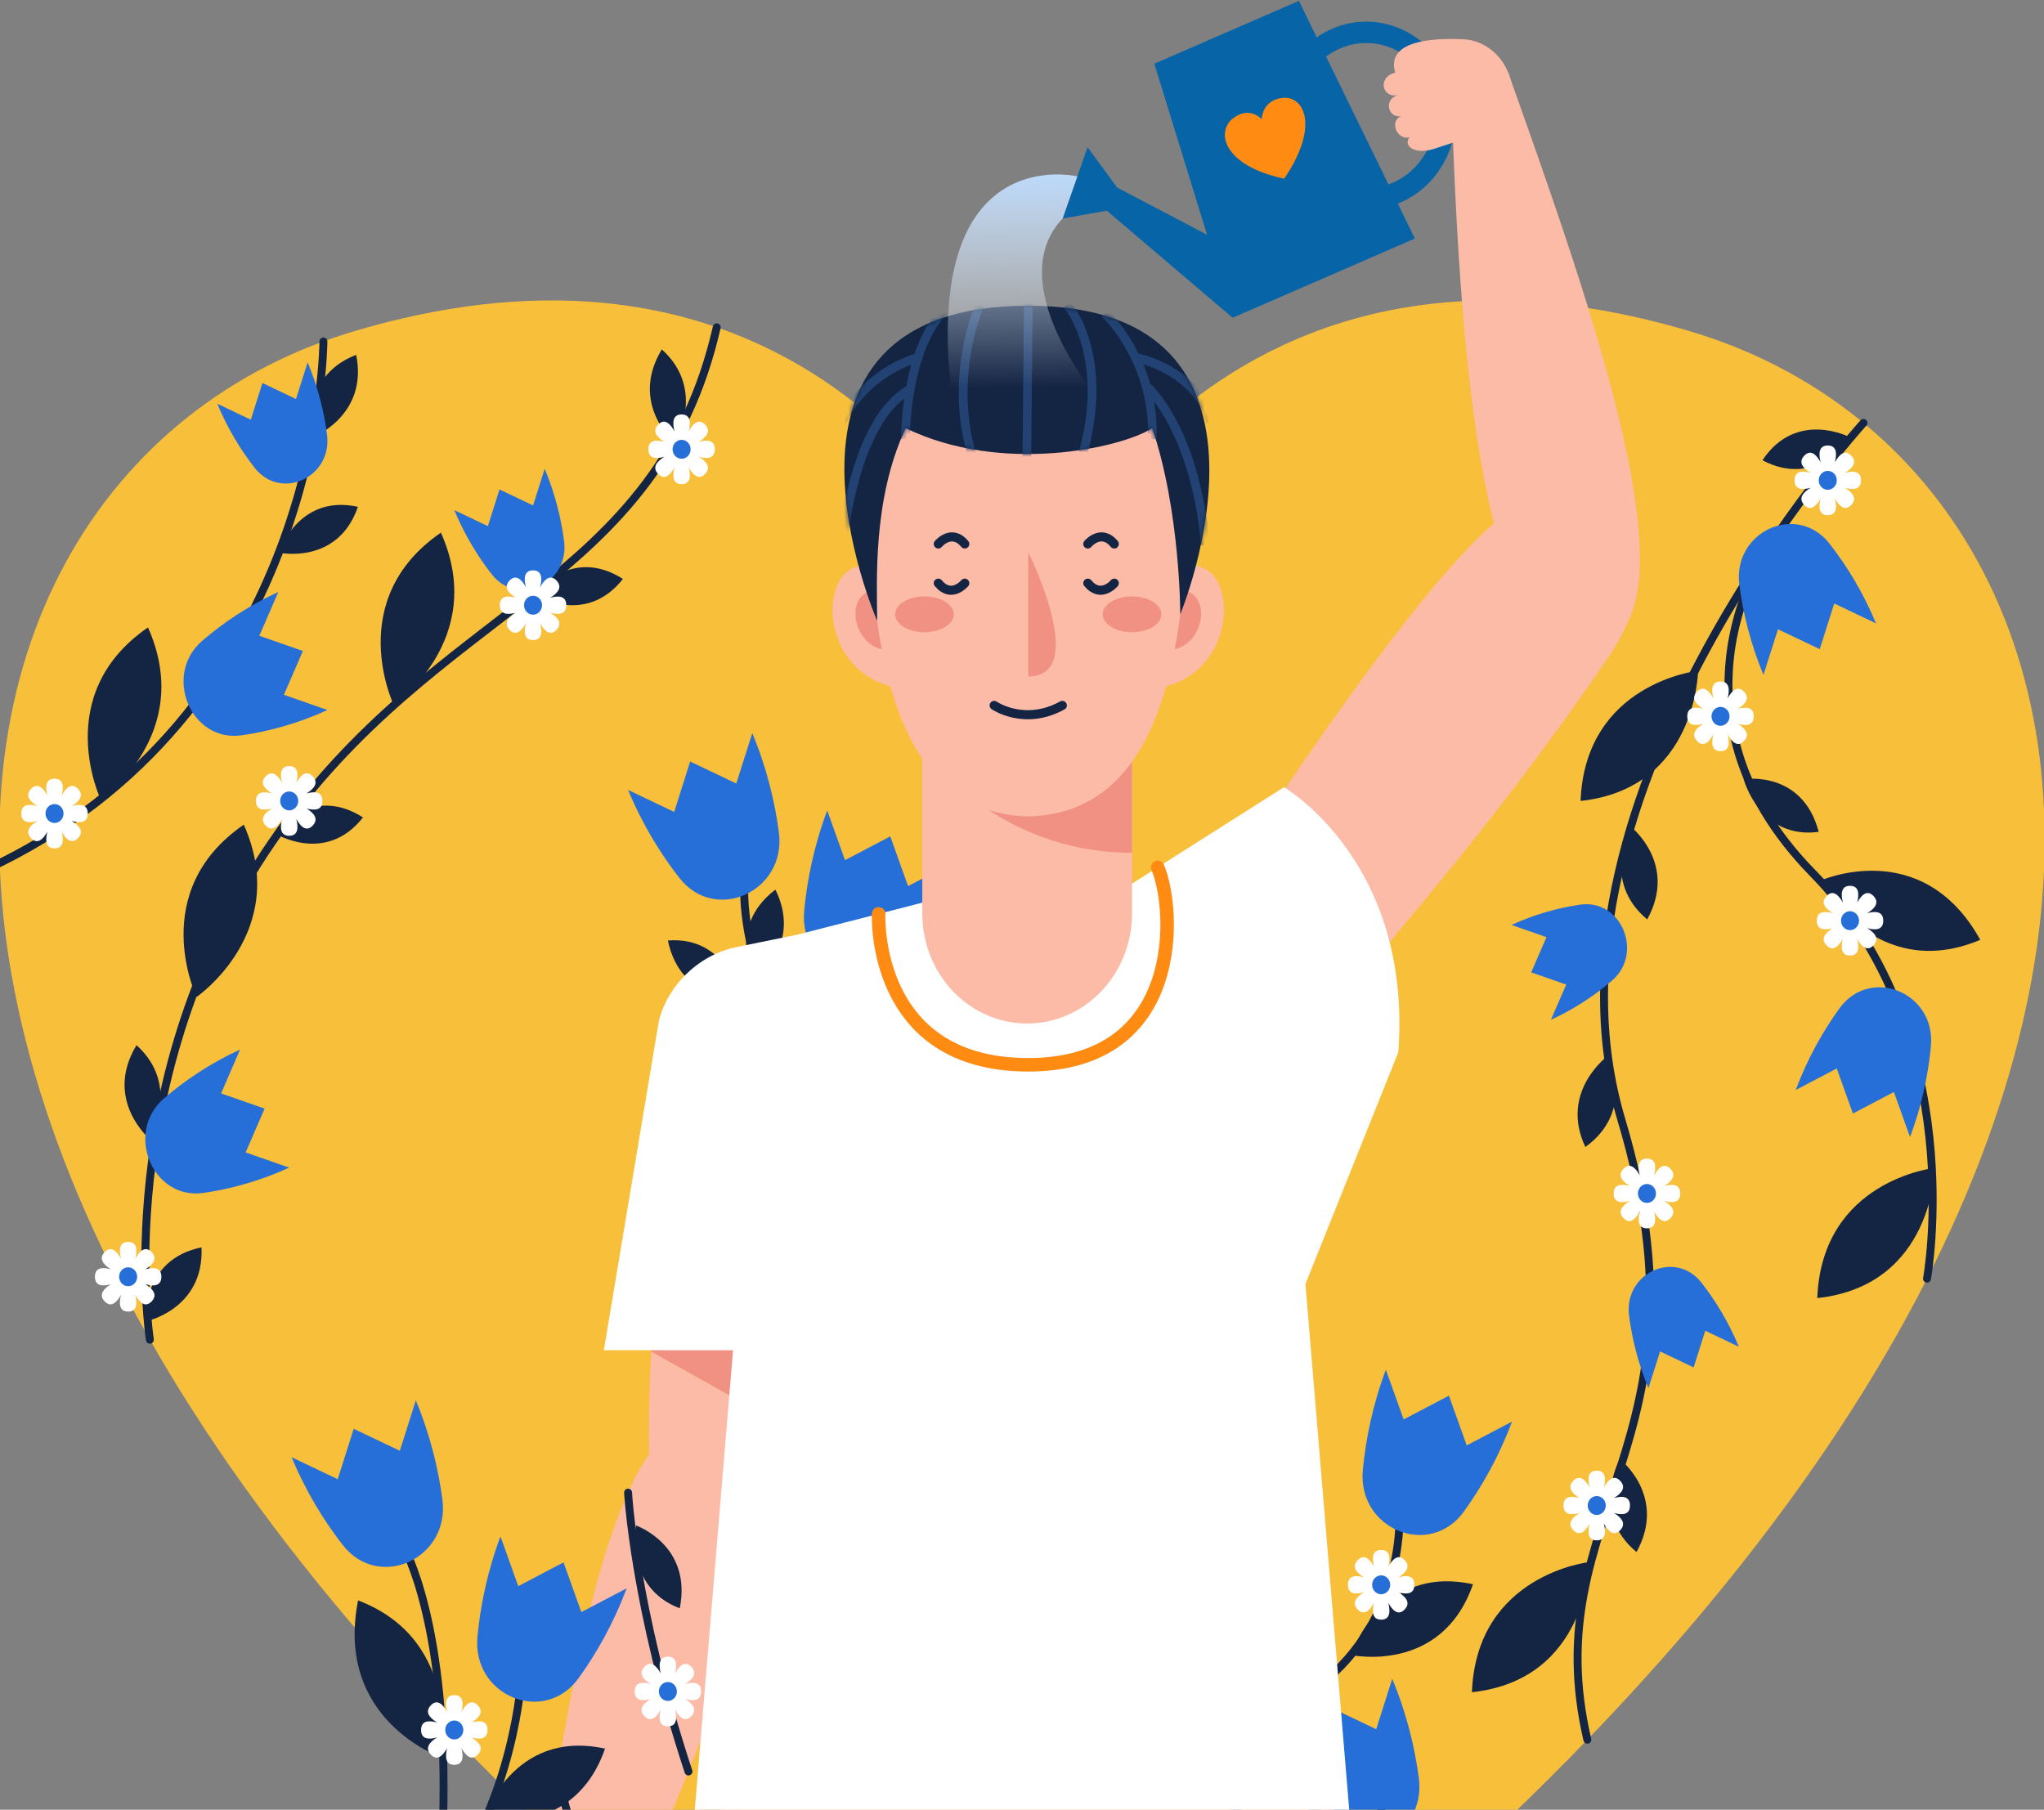 <svg viewBox="0 0 454 402" fill="none" xmlns="http://www.w3.org/2000/svg">
<rect x="0" y="0" width="454" height="402" fill="#808080" stroke="none"/>
<g clip-path="url(#clip0_9304_24167)">
<path d="M375.009 73.475C263.647 40.677 227.001 138.292 227.001 138.292C227.001 138.292 190.356 40.677 78.994 73.475C-32.368 106.273 -60.788 293.845 227.001 490.379C514.79 293.845 486.37 106.273 375.009 73.475Z" fill="#F8BF3B"/>
<path d="M61.965 122.769C61.965 122.769 74.994 125.61 79.506 112.58C66.092 109.657 61.965 122.769 61.965 122.769Z" fill="#142544"/>
<path d="M149.886 98.421C149.886 98.421 157.024 86.638 146.999 77.607C139.65 89.736 149.886 98.421 149.886 98.421Z" fill="#142544"/>
<path d="M33.208 252.978C33.208 252.978 40.346 241.196 30.321 232.164C22.973 244.295 33.208 252.978 33.208 252.978Z" fill="#142544"/>
<path d="M118.576 132.028C118.576 132.028 129.943 139.29 138.359 128.603C126.658 121.127 118.576 132.028 118.576 132.028Z" fill="#142544"/>
<path d="M387.297 173.095C387.297 173.095 390.858 186.546 403.966 184.783C400.299 170.936 387.297 173.095 387.297 173.095Z" fill="#142544"/>
<path d="M60.844 185.002C60.844 185.002 72.21 192.264 80.627 181.577C68.925 174.101 60.844 185.002 60.844 185.002Z" fill="#142544"/>
<path d="M362.154 183.565C362.154 183.565 355.493 195.651 365.869 204.234C372.727 191.792 362.154 183.565 362.154 183.565Z" fill="#142544"/>
<path d="M359.779 324.092C359.779 324.092 353.118 336.178 363.494 344.76C370.352 332.32 359.779 324.092 359.779 324.092Z" fill="#142544"/>
<path d="M357.224 234.447C357.224 234.447 346.264 242.367 352.129 254.79C363.411 246.637 357.224 234.447 357.224 234.447Z" fill="#142544"/>
<path d="M410.914 97.139C410.914 97.139 399.024 90.868 391.461 102.237C403.703 108.691 410.914 97.139 410.914 97.139Z" fill="#142544"/>
<path d="M32.289 293.553C32.289 293.553 45.362 290.934 44.762 277.086C31.306 279.782 32.289 293.553 32.289 293.553Z" fill="#142544"/>
<path d="M69.366 97.203C69.366 97.203 81.856 92.383 79.114 78.823C66.255 83.784 69.366 97.203 69.366 97.203Z" fill="#142544"/>
<path d="M22.388 177.642C22.388 177.642 43.456 163.147 32.868 139.37C11.179 154.292 22.388 177.642 22.388 177.642Z" fill="#142544"/>
<path d="M377.165 149.001C377.165 149.001 352.101 151.695 351.066 177.916C376.868 175.142 377.165 149.001 377.165 149.001Z" fill="#142544"/>
<path d="M353.028 346.986C353.028 346.986 327.964 349.68 326.93 375.901C352.731 373.127 353.028 346.986 353.028 346.986Z" fill="#142544"/>
<path d="M429.737 259.435C429.737 259.435 404.673 262.128 403.639 288.349C429.441 285.576 429.737 259.435 429.737 259.435Z" fill="#142544"/>
<path d="M403.965 195.759C403.965 195.759 416.647 218.596 439.843 208.763C426.786 185.254 403.965 195.759 403.965 195.759Z" fill="#142544"/>
<path d="M43.667 221.457C43.667 221.457 64.736 206.962 54.147 183.186C32.458 198.107 43.667 221.457 43.667 221.457Z" fill="#142544"/>
<path d="M87.45 156.59C87.45 156.59 108.518 142.095 97.93 118.318C76.242 133.24 87.45 156.59 87.45 156.59Z" fill="#142544"/>
<path d="M33.29 297.595C33.29 297.595 24.16 239.53 60.628 186.773C97.096 134.016 145.966 130.552 159.195 72.706" stroke="#142544" stroke-width="1.762" stroke-miterlimit="10" stroke-linecap="round" stroke-linejoin="round"/>
<path d="M71.834 75.844C71.834 75.844 71.793 156.052 -0.148 191.754" stroke="#142544" stroke-width="1.762" stroke-miterlimit="10" stroke-linecap="round" stroke-linejoin="round"/>
<path d="M413.9 93.947C413.9 93.947 338.624 176.659 360.146 248.78C381.669 320.901 340.815 335.976 352.573 386.448" stroke="#142544" stroke-width="1.762" stroke-miterlimit="10" stroke-linecap="round" stroke-linejoin="round"/>
<path d="M428.014 284.038C428.014 284.038 437.862 229.953 402.59 193.9C367.317 157.847 392.855 121.462 392.855 121.462" stroke="#142544" stroke-width="1.762" stroke-miterlimit="10" stroke-linecap="round" stroke-linejoin="round"/>
<path d="M65.748 88.631L58.294 85.078L55.708 93.227L48.254 89.675C50.617 95.354 53.555 100.064 56.545 103.895C62.356 111.339 73.886 106.061 72.636 96.529C71.992 91.624 70.697 86.161 68.335 80.483L65.748 88.631Z" fill="#276FD8"/>
<path d="M118.402 112.276L110.949 108.725L108.362 116.872L100.908 113.321C103.271 119.001 106.209 123.71 109.199 127.541C115.011 134.985 126.541 129.707 125.29 120.175C124.646 115.271 123.352 109.808 120.989 104.129L118.402 112.276Z" fill="#276FD8"/>
<path d="M343.49 208.176L340.103 215.995L347.87 218.709L344.485 226.528C349.898 224.049 354.389 220.967 358.041 217.831C365.138 211.734 360.106 199.639 351.019 200.951C346.344 201.627 341.136 202.984 335.723 205.463L343.49 208.176Z" fill="#276FD8"/>
<path d="M368.726 300.198L376.18 303.751L378.766 295.603L386.22 299.154C383.857 293.475 380.919 288.765 377.929 284.935C372.118 277.491 360.588 282.768 361.838 292.3C362.482 297.205 363.776 302.668 366.139 308.346L368.726 300.198Z" fill="#276FD8"/>
<path d="M63.059 154.34L67.273 144.606L57.603 141.229L61.818 131.494C55.078 134.579 49.489 138.416 44.942 142.321C36.108 149.91 42.372 164.968 53.684 163.334C59.505 162.494 65.988 160.803 72.727 157.718L63.059 154.34Z" fill="#276FD8"/>
<path d="M394.911 139.78L404.19 144.201L407.41 134.057L416.69 138.478C413.748 131.408 410.091 125.545 406.368 120.776C399.133 111.508 384.779 118.08 386.336 129.947C387.137 136.053 388.749 142.854 391.69 149.923L394.911 139.78Z" fill="#276FD8"/>
<path d="M54.562 255.994L58.777 246.259L49.107 242.882L53.322 233.147C46.581 236.233 40.993 240.069 36.446 243.974C27.612 251.563 33.876 266.621 45.188 264.987C51.009 264.147 57.492 262.456 64.231 259.371L54.562 255.994Z" fill="#276FD8"/>
<path d="M407.97 237.343L411.551 247.353L420.666 242.569L424.247 252.58C426.933 245.399 428.299 238.539 428.881 232.407C430.012 220.487 415.432 214.485 408.535 224.032C404.986 228.945 401.541 234.948 398.855 242.13L407.97 237.343Z" fill="#276FD8"/>
<path d="M8.302 182.367C6.686 183.347 5.466 184.687 6.894 186.185C8.323 187.684 9.6 186.404 10.534 184.708C10.052 186.601 10.092 188.452 12.112 188.452C14.132 188.452 14.173 186.6 13.69 184.708C14.624 186.404 15.901 187.684 17.33 186.185C18.758 184.687 17.538 183.347 15.922 182.367C17.726 182.873 19.491 182.831 19.491 180.712C19.491 178.593 17.725 178.55 15.921 179.056C17.537 178.076 18.757 176.737 17.329 175.238C15.9 173.74 14.623 175.02 13.689 176.715C14.171 174.824 14.131 172.972 12.112 172.972C10.092 172.972 10.052 174.824 10.534 176.715C9.6 175.02 8.323 173.74 6.894 175.238C5.466 176.737 6.686 178.076 8.302 179.056C6.498 178.55 4.732 178.593 4.732 180.712C4.732 182.831 6.498 182.873 8.302 182.367Z" fill="white"/>
<path d="M14.116 180.711C14.116 181.872 13.219 182.813 12.112 182.813C11.006 182.813 10.107 181.872 10.107 180.711C10.107 179.55 11.005 178.609 12.112 178.609C13.219 178.609 14.116 179.55 14.116 180.711Z" fill="#276FD8"/>
<path d="M60.426 179.57C58.81 180.55 57.59 181.89 59.019 183.388C60.447 184.887 61.723 183.607 62.658 181.912C62.176 183.803 62.216 185.655 64.236 185.655C66.256 185.655 66.297 183.803 65.814 181.912C66.749 183.607 68.025 184.887 69.454 183.388C70.882 181.89 69.662 180.55 68.046 179.57C69.85 180.076 71.615 180.034 71.615 177.915C71.615 175.796 69.849 175.754 68.045 176.26C69.661 175.28 70.881 173.94 69.453 172.442C68.024 170.943 66.747 172.223 65.813 173.918C66.296 172.027 66.255 170.175 64.235 170.175C62.215 170.175 62.175 172.027 62.657 173.918C61.723 172.223 60.446 170.943 59.017 172.442C57.589 173.94 58.809 175.28 60.425 176.26C58.621 175.754 56.855 175.796 56.855 177.915C56.857 180.034 58.622 180.076 60.426 179.57Z" fill="white"/>
<path d="M66.239 177.916C66.239 179.076 65.342 180.017 64.235 180.017C63.129 180.017 62.23 179.076 62.23 177.916C62.23 176.755 63.128 175.812 64.235 175.812C65.341 175.812 66.239 176.754 66.239 177.916Z" fill="#276FD8"/>
<path d="M114.583 136.093C112.967 137.073 111.747 138.412 113.176 139.911C114.604 141.409 115.88 140.13 116.815 138.434C116.333 140.325 116.373 142.178 118.393 142.178C120.413 142.178 120.454 140.325 119.971 138.434C120.906 140.13 122.183 141.409 123.611 139.911C125.04 138.412 123.82 137.073 122.203 136.093C124.006 136.599 125.772 136.557 125.772 134.437C125.772 132.318 124.006 132.276 122.203 132.782C123.82 131.802 125.04 130.463 123.611 128.964C122.183 127.465 120.906 128.745 119.971 130.441C120.454 128.55 120.413 126.697 118.393 126.697C116.373 126.697 116.333 128.55 116.815 130.441C115.881 128.745 114.604 127.465 113.176 128.964C111.747 130.463 112.967 131.802 114.583 132.782C112.779 132.276 111.014 132.318 111.014 134.437C111.015 136.557 112.779 136.598 114.583 136.093Z" fill="white"/>
<path d="M120.397 134.437C120.397 135.598 119.5 136.54 118.392 136.54C117.286 136.54 116.389 135.599 116.389 134.437C116.389 133.276 117.286 132.335 118.392 132.335C119.5 132.334 120.397 133.275 120.397 134.437Z" fill="#276FD8"/>
<path d="M147.584 101.461C145.968 102.441 144.748 103.78 146.176 105.279C147.605 106.777 148.881 105.497 149.816 103.802C149.334 105.694 149.374 107.545 151.394 107.545C153.414 107.545 153.455 105.693 152.972 103.802C153.906 105.497 155.183 106.777 156.612 105.279C158.041 103.78 156.82 102.441 155.204 101.461C157.008 101.967 158.773 101.924 158.773 99.805C158.773 97.686 157.007 97.644 155.203 98.15C156.819 97.17 158.039 95.83 156.611 94.332C155.182 92.833 153.905 94.113 152.971 95.808C153.454 93.916 153.413 92.065 151.394 92.065C149.374 92.065 149.334 93.917 149.816 95.808C148.882 94.113 147.605 92.833 146.176 94.332C144.748 95.83 145.968 97.17 147.584 98.15C145.78 97.644 144.016 97.686 144.016 99.805C144.016 101.924 145.78 101.967 147.584 101.461Z" fill="white"/>
<path d="M153.397 99.805C153.397 100.966 152.5 101.908 151.393 101.908C150.287 101.908 149.389 100.967 149.389 99.805C149.389 98.644 150.286 97.703 151.393 97.703C152.5 97.702 153.397 98.644 153.397 99.805Z" fill="#276FD8"/>
<path d="M24.654 285.267C23.038 286.247 21.817 287.586 23.246 289.085C24.673 290.583 25.95 289.303 26.886 287.608C26.403 289.499 26.444 291.351 28.464 291.351C30.484 291.351 30.524 289.499 30.042 287.608C30.976 289.303 32.253 290.583 33.681 289.085C35.11 287.586 33.89 286.247 32.274 285.267C34.078 285.773 35.842 285.73 35.842 283.611C35.842 281.492 34.077 281.45 32.273 281.956C33.889 280.976 35.109 279.636 33.68 278.138C32.252 276.639 30.975 277.919 30.041 279.615C30.523 277.722 30.483 275.871 28.463 275.871C26.442 275.871 26.402 277.723 26.884 279.615C25.95 277.919 24.673 276.639 23.245 278.138C21.816 279.636 23.036 280.976 24.653 281.956C22.849 281.45 21.084 281.492 21.084 283.611C21.084 285.73 22.85 285.772 24.654 285.267Z" fill="white"/>
<path d="M30.467 283.611C30.467 284.772 29.57 285.713 28.462 285.713C27.355 285.713 26.457 284.772 26.457 283.611C26.457 282.45 27.354 281.509 28.462 281.509C29.57 281.508 30.467 282.449 30.467 283.611Z" fill="#276FD8"/>
<path d="M407.106 206.169C405.49 207.149 404.27 208.488 405.698 209.987C407.127 211.486 408.403 210.206 409.338 208.51C408.855 210.401 408.896 212.254 410.916 212.254C412.936 212.254 412.976 210.401 412.494 208.51C413.428 210.206 414.705 211.486 416.134 209.987C417.562 208.488 416.342 207.149 414.726 206.169C416.529 206.675 418.295 206.633 418.295 204.514C418.295 202.395 416.529 202.352 414.725 202.858C416.341 201.878 417.561 200.539 416.133 199.04C414.704 197.542 413.427 198.822 412.493 200.517C412.975 198.625 412.935 196.773 410.915 196.773C408.895 196.773 408.854 198.626 409.337 200.517C408.403 198.822 407.126 197.542 405.697 199.04C404.269 200.539 405.489 201.878 407.105 202.858C405.301 202.352 403.535 202.395 403.535 204.514C403.537 206.633 405.303 206.674 407.106 206.169Z" fill="white"/>
<path d="M412.92 204.513C412.92 205.674 412.022 206.615 410.916 206.615C409.809 206.615 408.912 205.674 408.912 204.513C408.912 203.352 409.809 202.41 410.916 202.41C412.022 202.41 412.92 203.351 412.92 204.513Z" fill="#276FD8"/>
<path d="M402.16 108.354C400.543 109.334 399.323 110.674 400.752 112.172C402.18 113.671 403.456 112.391 404.391 110.695C403.909 112.588 403.949 114.439 405.97 114.439C407.99 114.439 408.03 112.587 407.548 110.695C408.482 112.391 409.759 113.671 411.187 112.172C412.616 110.674 411.396 109.334 409.779 108.354C411.583 108.86 413.348 108.818 413.348 106.699C413.348 104.58 411.582 104.537 409.778 105.043C411.395 104.063 412.615 102.724 411.186 101.225C409.758 99.727 408.481 101.007 407.547 102.702C408.029 100.81 407.989 98.959 405.968 98.959C403.948 98.959 403.908 100.811 404.39 102.702C403.456 101.007 402.179 99.727 400.751 101.225C399.322 102.724 400.542 104.063 402.159 105.043C400.355 104.537 398.59 104.58 398.59 106.699C398.591 108.818 400.356 108.86 402.16 108.354Z" fill="white"/>
<path d="M407.973 106.699C407.973 107.859 407.076 108.8 405.97 108.8C404.863 108.8 403.965 107.859 403.965 106.699C403.965 105.538 404.862 104.597 405.97 104.597C407.076 104.597 407.973 105.538 407.973 106.699Z" fill="#276FD8"/>
<path d="M350.85 336.081C349.234 337.061 348.014 338.401 349.442 339.899C350.871 341.398 352.148 340.118 353.082 338.422C352.6 340.314 352.64 342.166 354.66 342.166C356.68 342.166 356.721 340.314 356.238 338.422C357.172 340.118 358.449 341.398 359.878 339.899C361.306 338.401 360.086 337.061 358.47 336.081C360.274 336.587 362.039 336.545 362.039 334.426C362.039 332.307 360.273 332.264 358.469 332.77C360.085 331.79 361.305 330.451 359.877 328.952C358.448 327.454 357.171 328.734 356.237 330.429C356.719 328.538 356.679 326.686 354.659 326.686C352.639 326.686 352.599 328.538 353.081 330.429C352.147 328.734 350.87 327.454 349.441 328.952C348.013 330.451 349.233 331.79 350.849 332.77C349.045 332.264 347.279 332.307 347.279 334.426C347.28 336.545 349.046 336.587 350.85 336.081Z" fill="white"/>
<path d="M356.664 334.425C356.664 335.586 355.767 336.528 354.66 336.528C353.553 336.528 352.656 335.587 352.656 334.425C352.656 333.264 353.553 332.323 354.66 332.323C355.765 332.323 356.664 333.264 356.664 334.425Z" fill="#276FD8"/>
<path d="M362.001 266.767C360.384 267.747 359.164 269.086 360.593 270.585C362.021 272.083 363.297 270.803 364.232 269.108C363.75 270.999 363.79 272.851 365.81 272.851C367.831 272.851 367.871 270.999 367.389 269.108C368.323 270.803 369.6 272.083 371.028 270.585C372.457 269.086 371.237 267.747 369.62 266.767C371.423 267.273 373.189 267.23 373.189 265.111C373.189 262.992 371.423 262.95 369.619 263.456C371.236 262.476 372.456 261.136 371.027 259.638C369.599 258.139 368.322 259.419 367.387 261.115C367.87 259.222 367.829 257.371 365.809 257.371C363.789 257.371 363.749 259.223 364.231 261.115C363.297 259.419 362.02 258.139 360.592 259.638C359.163 261.136 360.383 262.476 361.999 263.456C360.195 262.95 358.43 262.992 358.43 265.111C358.431 267.23 360.197 267.273 362.001 266.767Z" fill="white"/>
<path d="M367.814 265.111C367.814 266.272 366.917 267.213 365.81 267.213C364.704 267.213 363.807 266.272 363.807 265.111C363.807 263.95 364.704 263.008 365.81 263.008C366.916 263.009 367.814 263.95 367.814 265.111Z" fill="#276FD8"/>
<path d="M378.34 160.78C376.724 161.76 375.504 163.1 376.933 164.598C378.361 166.097 379.637 164.817 380.572 163.122C380.09 165.014 380.13 166.865 382.15 166.865C384.17 166.865 384.211 165.013 383.728 163.122C384.663 164.817 385.939 166.097 387.368 164.598C388.797 163.1 387.576 161.76 385.96 160.78C387.764 161.286 389.529 161.244 389.529 159.125C389.529 157.006 387.763 156.964 385.959 157.47C387.575 156.49 388.796 155.15 387.367 153.652C385.938 152.153 384.662 153.433 383.727 155.128C384.21 153.236 384.169 151.385 382.149 151.385C380.129 151.385 380.089 153.237 380.571 155.128C379.637 153.433 378.36 152.153 376.931 153.652C375.503 155.15 376.723 156.49 378.339 157.47C376.535 156.964 374.77 157.006 374.77 159.125C374.77 161.244 376.536 161.286 378.34 160.78Z" fill="white"/>
<path d="M384.154 159.124C384.154 160.285 383.257 161.227 382.15 161.227C381.044 161.227 380.146 160.286 380.146 159.124C380.146 157.964 381.044 157.022 382.15 157.022C383.256 157.021 384.154 157.964 384.154 159.124Z" fill="#276FD8"/>
<path d="M165.301 198.382C165.301 198.382 164.976 231.101 191.62 238.455C178.531 222.764 189.53 209.613 189.53 209.613" stroke="#142544" stroke-width="1.762" stroke-miterlimit="10" stroke-linecap="round" stroke-linejoin="round"/>
<path d="M163.539 174.043L153.299 169.163L149.746 180.358L139.506 175.478C142.752 183.28 146.787 189.751 150.896 195.014C158.879 205.24 174.72 197.989 173.001 184.893C172.116 178.155 170.339 170.651 167.093 162.849L163.539 174.043Z" fill="#276FD8"/>
<path d="M201.697 196.835L197.745 185.789L187.687 191.069L183.735 180.022C180.771 187.947 179.264 195.515 178.621 202.285C177.373 215.439 193.463 222.06 201.074 211.526C204.991 206.105 208.792 199.48 211.756 191.555L201.697 196.835Z" fill="#276FD8"/>
<path d="M164.414 221.498C164.414 221.498 161.523 207.87 148.346 208.917C151.322 222.945 164.414 221.498 164.414 221.498Z" fill="#142544"/>
<path d="M167.566 218.075C167.566 218.075 178.353 209.899 172.224 197.617C161.119 206.035 167.566 218.075 167.566 218.075Z" fill="#142544"/>
<path d="M306.776 401.247C306.776 401.247 311.627 430.943 290.654 449.682C266.754 420.155 270.616 389.969 291.184 375.737C311.75 361.506 310.826 337.329 310.826 337.329" stroke="#142544" stroke-width="1.762" stroke-miterlimit="10" stroke-linecap="round" stroke-linejoin="round"/>
<path d="M305.678 384.115L295.438 379.236L291.885 390.43L281.645 385.551C284.89 393.353 288.926 399.823 293.035 405.086C301.019 415.313 316.86 408.061 315.14 394.966C314.255 388.227 312.477 380.723 309.232 372.921L305.678 384.115Z" fill="#276FD8"/>
<path d="M325.779 321.071L321.827 310.024L311.769 315.304L307.818 304.258C304.853 312.182 303.345 319.752 302.703 326.52C301.455 339.674 317.545 346.296 325.156 335.761C329.073 330.34 332.874 323.715 335.838 315.791L325.779 321.071Z" fill="#276FD8"/>
<path d="M160.699 397.559C152.525 460.28 156.837 540.765 165.016 610.061L207.22 621.543L228.985 476.301L160.699 397.559Z" fill="#F19183"/>
<path d="M295.759 398.741L227.318 476.303L247.198 608.966L289.904 621.428C298.977 549.87 304.383 464.919 295.759 398.741Z" fill="#F19183"/>
<path d="M293.498 389.105C293.388 388.836 293.613 389.371 293.498 389.105V389.105Z" fill="#FCBBA7"/>
<path d="M290.421 380.334C287.453 373.049 285.046 365.479 284.308 357.594C283.235 346.13 283.423 334.556 285.049 323.08C295.47 249.518 286.194 212.166 286.194 212.166L243.407 198.381C233.6 202.436 222.691 202.436 212.884 198.381L164.8 211.527C164.8 211.527 160.82 249.518 171.242 323.08C172.407 331.297 172.834 339.564 172.588 347.806C172.25 359.166 169.991 370.455 165.71 380.896C147.045 426.429 170.235 472.457 213.128 475.76C218.225 476.152 223.234 476.306 228.146 476.271C233.058 476.306 238.068 476.152 243.164 475.76C286.21 472.445 309.205 426.453 290.421 380.334Z" fill="#FCBBA7"/>
<path d="M162.793 389.106C162.679 389.372 162.903 388.837 162.793 389.106V389.106Z" fill="#FCBBA7"/>
<path d="M296.423 224.412C307.125 209.996 329.101 187.18 357.236 146.008C360.061 141.872 362.301 137.234 363.316 132.259C367.991 109.331 351.349 102.722 335.683 113.238C319.52 124.089 288.232 170.412 270.036 198.351C263.706 208.071 261.181 223.065 270.751 229.214C279.241 234.67 290.305 232.654 296.423 224.412Z" fill="#FCBBA7"/>
<path d="M192.385 233.903C194.154 223.569 188.286 213.499 178.697 210.487C167.944 207.11 156.685 213.837 154.004 225.27C149.144 245.991 145.879 276.764 144.654 300.281L189.529 325.305C202.03 279.661 189.339 251.695 192.385 233.903Z" fill="#F19183"/>
<path d="M144.691 330.655C148.17 354.546 174.37 362.788 187.468 332.31C188.23 329.924 188.901 327.599 189.53 325.304L144.655 300.28C143.937 314.056 143.917 325.346 144.691 330.655Z" fill="#FCBBA7"/>
<path d="M118.393 432.453C125.194 378.022 136.322 307.184 160.383 314.751C184.445 322.317 156.59 387.897 133.755 437.284L118.393 432.453Z" fill="#FCBBA7"/>
<path d="M248.124 198.382L278.124 209.567C278.124 209.567 288.911 245.498 288.911 272.667L308.625 509.483C250.179 509.483 231.571 509.483 227.482 509.483C227.482 509.483 227.189 509.483 226.518 509.483C222.43 509.483 203.821 509.483 145.375 509.483L165.089 272.667C165.089 245.498 177.236 207.592 177.236 207.592L208.163 199.671C208.163 199.671 208.163 226.842 228.144 226.842C251.442 226.843 248.124 198.382 248.124 198.382Z" fill="white"/>
<path d="M285.183 174.86L248.125 198.383L289.957 285.225L310.585 233.724C313.721 191.39 285.183 174.86 285.183 174.86Z" fill="white"/>
<path d="M184.927 206.025L163.229 210.45C153.849 212.546 147.375 220.604 146.199 227.645L134.121 299.926H176.137L184.927 206.025Z" fill="white"/>
<path d="M195.154 203.004C195.154 203.004 193.568 236.527 228.389 236.527C263.211 236.527 261.051 201.662 257.132 192.664" stroke="#FF8B13" stroke-width="3" stroke-miterlimit="10" stroke-linecap="round" stroke-linejoin="round"/>
<path d="M228.144 227.355C241.009 227.355 251.438 216.415 251.438 202.919V136.579H204.852V202.919C204.852 216.415 215.28 227.355 228.144 227.355Z" fill="#FCBBA7"/>
<path d="M204.856 166.257C204.856 166.257 220.615 189.426 251.442 189.426C251.442 173.244 251.442 163.003 251.442 163.003L204.852 160.296L204.856 166.257Z" fill="#F19183"/>
<path d="M188.837 126.551C181.868 130.511 183.262 150.919 200.823 153.051L202.496 130.357C202.496 130.357 195.806 122.591 188.837 126.551Z" fill="#FCBBA7"/>
<path d="M199.647 136.932C199.647 136.932 195.678 128.978 191.84 132.016C188.003 135.052 190.471 143.581 196.425 144.303C195.412 137.814 199.647 136.932 199.647 136.932Z" fill="#F19183"/>
<path d="M267.943 126.551C274.912 130.511 273.517 150.919 255.956 153.051L254.283 130.357C254.283 130.357 260.974 122.591 267.943 126.551Z" fill="#FCBBA7"/>
<path d="M257.131 136.932C257.131 136.932 261.1 128.978 264.937 132.016C268.774 135.052 266.306 143.581 260.351 144.303C261.365 137.814 257.131 136.932 257.131 136.932Z" fill="#F19183"/>
<path d="M258.362 95.938C245.428 73.698 211.271 73.832 198.415 95.938C193.96 103.597 192.339 112.683 193.134 121.617C194.782 140.161 197.061 180.687 228.388 181.348C259.716 180.687 261.995 140.161 263.643 121.617C264.438 112.682 262.818 103.599 258.362 95.938Z" fill="#FCBBA7"/>
<path d="M228.391 122.646C228.391 122.646 242.131 150.272 228.391 150.272V122.646Z" fill="#F19183"/>
<path d="M208.408 120.832C208.408 120.832 211.348 117.291 214.288 120.832" stroke="#142544" stroke-width="2.022" stroke-miterlimit="10" stroke-linecap="round" stroke-linejoin="round"/>
<path d="M241.617 120.832C241.617 120.832 244.557 117.291 247.497 120.832" stroke="#142544" stroke-width="2.022" stroke-miterlimit="10" stroke-linecap="round" stroke-linejoin="round"/>
<path d="M247.499 129.541C247.499 129.541 244.559 133.082 241.619 129.541" stroke="#142544" stroke-width="2.022" stroke-miterlimit="10" stroke-linecap="round" stroke-linejoin="round"/>
<path d="M214.288 129.541C214.288 129.541 211.348 133.082 208.408 129.541" stroke="#142544" stroke-width="2.022" stroke-miterlimit="10" stroke-linecap="round" stroke-linejoin="round"/>
<path d="M198.82 136.458C198.82 138.654 201.737 140.433 205.336 140.433C208.934 140.433 211.851 138.654 211.851 136.458C211.851 134.264 208.934 132.483 205.336 132.483C201.737 132.483 198.82 134.264 198.82 136.458Z" fill="#F19183"/>
<path d="M244.926 136.458C244.926 138.654 247.843 140.433 251.441 140.433C255.039 140.433 257.956 138.654 257.956 136.458C257.956 134.264 255.039 132.483 251.441 132.483C247.843 132.483 244.926 134.264 244.926 136.458Z" fill="#F19183"/>
<path d="M220.818 156.696C220.818 156.696 227.538 161.353 235.96 156.696" stroke="#142544" stroke-width="2.022" stroke-miterlimit="10" stroke-linecap="round" stroke-linejoin="round"/>
<path d="M228.389 67.906C290.5 67.906 262.152 136.46 262.152 136.46C262.152 136.46 262.188 113.639 255.928 95.111C248.998 99.566 222.393 105.43 201.155 95.111C193.711 111.058 194.824 129.541 194.824 137.893C194.824 137.893 164.266 67.906 228.389 67.906Z" fill="#142544"/>
<mask id="mask0_9304_24167" style="mask-type:luminance" maskUnits="userSpaceOnUse" x="187" y="67" width="82" height="71">
<path d="M228.389 67.906C290.5 67.906 262.152 136.46 262.152 136.46C262.152 136.46 262.188 113.639 255.928 95.111C248.998 99.566 222.393 105.43 201.155 95.111C193.711 111.058 194.824 129.541 194.824 137.893C194.824 137.893 164.266 67.906 228.389 67.906Z" fill="white"/>
</mask>
<g mask="url(#mask0_9304_24167)">
<path d="M209.345 67.975C206.453 70.741 204.478 74.618 203.122 78.624C201.339 79.152 191.897 82.351 186.706 92.128L186.238 93.009L187.918 93.99L188.386 93.109C192.4 85.547 199.356 82.175 202.389 81.008C201.936 82.637 201.575 84.253 201.289 85.796C189.322 92.896 186.698 116.886 186.591 117.904L186.486 118.906L188.398 119.125L188.503 118.123C188.526 117.894 190.911 96.167 200.843 88.513C200.218 92.895 200.181 96.193 200.18 96.52L200.174 97.529L202.097 97.542L202.103 96.533C202.104 96.445 202.151 92.29 203.043 87.075L203.1 87.041L203.06 86.968C203.426 84.85 203.932 82.561 204.63 80.299L204.82 80.249L204.746 79.94C206.011 75.965 207.877 72.109 210.643 69.465L211.352 68.786L210.058 67.295L209.345 67.975Z" fill="#214272"/>
<path d="M216.395 68.304C216.14 68.897 210.165 83.029 214.57 99.988L214.823 100.961L216.678 100.431L216.425 99.458C212.208 83.224 218.087 69.275 218.147 69.136L218.542 68.218L216.791 67.386L216.395 68.304Z" fill="#214272"/>
<path d="M227.447 66.873L227.113 101.84L229.036 101.86L229.37 66.894L227.447 66.873Z" fill="#214272"/>
<path d="M237.753 67.06L236.273 68.341L236.881 69.119C236.963 69.224 244.994 79.814 239.892 99.459L239.639 100.432L241.494 100.962L241.747 99.989C247.128 79.271 238.726 68.293 238.364 67.836L237.753 67.06Z" fill="#214272"/>
<path d="M255.59 85.3L255.412 85.142C254.982 83.637 254.488 82.22 253.949 80.915C257.241 81.954 265.12 85.193 267.7 92.952L268.016 93.904L269.832 93.239L269.516 92.287C265.889 81.38 253.496 78.662 252.862 78.53C250.136 73.001 246.998 69.82 246.763 69.588L246.064 68.895L244.744 70.363L245.444 71.055C245.518 71.128 251.066 76.727 253.665 86.118L253.616 86.179L253.698 86.252C254.528 89.296 255.053 92.728 254.974 96.504L254.954 97.513L256.876 97.556L256.897 96.548C256.952 93.9 256.715 91.435 256.313 89.128C259.329 93.142 264.927 102.718 266.702 120.151L266.805 121.153L268.717 120.939L268.614 119.936C266.065 94.904 256.018 85.681 255.59 85.3Z" fill="#214272"/>
</g>
<path d="M334.967 16.068C353.262 67.499 378.679 138.646 354.042 143.784C329.405 148.922 324.372 79.715 322.494 24.86L334.967 16.068Z" fill="#FCBBA7"/>
<path d="M273.781 70.586L314.261 52.993L288.505 0.19L256.391 14.148L273.781 70.586Z" fill="#0764A7"/>
<path d="M295.867 44.96C291.16 42.916 287.191 38.991 285.092 33.675C280.892 23.04 285.722 10.803 295.86 6.397C305.997 1.991 317.663 7.058 321.863 17.693C326.064 28.327 321.233 40.564 311.095 44.971C306.026 47.172 300.574 47.005 295.867 44.96ZM309.355 10.792C305.719 9.212 301.509 9.085 297.593 10.786C289.761 14.19 286.031 23.639 289.276 31.855C292.521 40.071 301.529 43.984 309.361 40.58C317.193 37.176 320.924 27.727 317.678 19.511C316.055 15.403 312.992 12.372 309.355 10.792Z" fill="#0764A7"/>
<path d="M269.844 53.052L248.133 41.665L241.561 32.696L236.023 48.541L245.829 46.795L273.782 70.587L269.844 53.052Z" fill="#0764A7"/>
<path d="M335.437 17.426C334.054 12.502 329.878 8.942 324.989 8.72C317.489 8.378 307.867 9.22 309.893 16.137C305.828 17.188 306.982 22.018 310.676 21.086C306.982 22.018 308.438 26.61 311.453 25.732C308.438 26.61 310.126 31.205 313.076 30.494C311.593 32.376 314.16 34.415 318.433 33.093C322.705 31.77 337.987 26.508 337.987 26.508L335.437 17.426Z" fill="#FCBBA7"/>
<path d="M239.295 39.182C239.295 39.182 204.761 30.845 211.349 87.396H243.022C243.022 87.396 222.563 62.662 236.025 48.54L239.295 39.182Z" fill="url(#paint0_linear_9304_24167)"/>
<path d="M124.209 391.42C124.209 391.42 123.496 410.423 140.497 422.507" stroke="#142544" stroke-width="1.762" stroke-miterlimit="10" stroke-linecap="round" stroke-linejoin="round"/>
<path d="M139.506 331.562C139.506 331.562 140.85 356.836 152.914 393.507" stroke="#142544" stroke-width="1.762" stroke-miterlimit="10" stroke-linecap="round" stroke-linejoin="round"/>
<path d="M89.562 343.389C89.562 343.389 99.792 360.623 98.396 405.171C97 449.72 119.681 451.554 119.681 451.554C119.681 451.554 127.081 454.384 132.352 447.476" stroke="#142544" stroke-width="1.762" stroke-miterlimit="10" stroke-linecap="round" stroke-linejoin="round"/>
<path d="M115.792 372.922C115.792 372.922 114.22 399.301 98.853 419.397" stroke="#142544" stroke-width="1.762" stroke-miterlimit="10" stroke-linecap="round" stroke-linejoin="round"/>
<path d="M88.805 322.263L78.565 317.384L75.012 328.578L64.772 323.699C68.017 331.501 72.053 337.972 76.162 343.234C84.145 353.461 99.986 346.21 98.267 333.114C97.382 326.376 95.604 318.871 92.359 311.069L88.805 322.263Z" fill="#276FD8"/>
<path d="M129.123 358.104L125.171 347.057L115.113 352.337L111.161 341.291C108.197 349.216 106.689 356.785 106.047 363.553C104.799 376.707 120.888 383.329 128.499 372.794C132.416 367.374 136.217 360.748 139.182 352.824L129.123 358.104Z" fill="#276FD8"/>
<path d="M300.102 367.636C300.102 367.636 320.205 372.019 327.165 351.916C306.47 347.404 300.102 367.636 300.102 367.636Z" fill="#142544"/>
<path d="M141.275 338.866C141.275 338.866 138.566 352.534 150.988 357.267C153.775 343.195 141.275 338.866 141.275 338.866Z" fill="#142544"/>
<path d="M107.322 404.144C107.322 404.144 127.426 408.528 134.385 388.425C113.69 383.913 107.322 404.144 107.322 404.144Z" fill="#142544"/>
<path d="M97.923 390.339C97.923 390.339 103.05 364.461 79.535 355.503C74.257 382.143 97.923 390.339 97.923 390.339Z" fill="#142544"/>
<path d="M302.966 353.694C301.35 354.674 300.13 356.014 301.558 357.512C302.987 359.011 304.263 357.731 305.198 356.036C304.716 357.927 304.756 359.779 306.776 359.779C308.796 359.779 308.837 357.927 308.354 356.036C309.288 357.731 310.565 359.011 311.994 357.512C313.422 356.014 312.202 354.674 310.586 353.694C312.389 354.2 314.155 354.158 314.155 352.039C314.155 349.92 312.389 349.878 310.586 350.384C312.202 349.404 313.422 348.064 311.994 346.566C310.565 345.067 309.288 346.347 308.354 348.042C308.837 346.151 308.796 344.299 306.776 344.299C304.756 344.299 304.716 346.151 305.198 348.042C304.264 346.347 302.987 345.067 301.558 346.566C300.13 348.064 301.35 349.404 302.966 350.384C301.162 349.878 299.396 349.92 299.396 352.039C299.398 354.158 301.163 354.2 302.966 353.694Z" fill="white"/>
<path d="M308.78 352.038C308.78 353.199 307.883 354.14 306.775 354.14C305.669 354.14 304.771 353.199 304.771 352.038C304.771 350.878 305.669 349.937 306.775 349.937C307.883 349.937 308.78 350.878 308.78 352.038Z" fill="#276FD8"/>
<path d="M97.096 385.94C95.48 386.92 94.26 388.259 95.688 389.758C97.117 391.256 98.393 389.976 99.328 388.281C98.846 390.172 98.886 392.024 100.906 392.024C102.926 392.024 102.966 390.172 102.484 388.281C103.418 389.976 104.695 391.256 106.124 389.758C107.552 388.259 106.332 386.92 104.716 385.94C106.519 386.446 108.285 386.403 108.285 384.284C108.285 382.165 106.519 382.123 104.716 382.629C106.332 381.649 107.552 380.309 106.124 378.811C104.695 377.312 103.418 378.592 102.484 380.288C102.966 378.396 102.926 376.544 100.906 376.544C98.886 376.544 98.846 378.396 99.328 380.288C98.394 378.592 97.117 377.312 95.688 378.811C94.26 380.309 95.48 381.649 97.096 382.629C95.292 382.123 93.527 382.165 93.527 384.284C93.527 386.403 95.293 386.444 97.096 385.94Z" fill="white"/>
<path d="M100.905 386.387C102.012 386.387 102.91 385.445 102.91 384.284C102.91 383.122 102.012 382.181 100.905 382.181C99.798 382.181 98.9 383.122 98.9 384.284C98.9 385.445 99.798 386.387 100.905 386.387Z" fill="#276FD8"/>
<path d="M144.537 377.394C142.92 378.374 141.7 379.713 143.129 381.212C144.557 382.71 145.834 381.43 146.768 379.735C146.286 381.626 146.326 383.478 148.346 383.478C150.367 383.478 150.407 381.626 149.925 379.735C150.859 381.43 152.136 382.71 153.564 381.212C154.993 379.713 153.773 378.374 152.156 377.394C153.96 377.9 155.725 377.857 155.725 375.738C155.725 373.619 153.959 373.577 152.156 374.083C153.773 373.103 154.993 371.763 153.564 370.265C152.136 368.766 150.859 370.046 149.925 371.742C150.407 369.85 150.367 367.998 148.346 367.998C146.326 367.998 146.286 369.85 146.768 371.742C145.834 370.046 144.557 368.766 143.129 370.265C141.7 371.763 142.92 373.103 144.537 374.083C142.733 373.577 140.967 373.619 140.967 375.738C140.967 377.857 142.733 377.9 144.537 377.394Z" fill="white"/>
<path d="M150.35 375.738C150.35 376.898 149.453 377.841 148.346 377.841C147.239 377.841 146.342 376.9 146.342 375.738C146.342 374.577 147.239 373.636 148.346 373.636C149.453 373.635 150.35 374.577 150.35 375.738Z" fill="#276FD8"/>
<path d="M284.893 21.745C280.252 22.248 280.258 26.479 280.258 26.479C280.258 26.479 277.504 23.388 273.79 26.351C270.076 29.314 271.663 36.793 285.237 39.687C293.253 27.837 289.535 21.243 284.893 21.745Z" fill="#FF8B13"/>
</g>
<defs>
<linearGradient id="paint0_linear_9304_24167" x1="226.22" y1="37.411" x2="226.892" y2="86.01" gradientUnits="userSpaceOnUse">
<stop stop-color="#BCDBFE"/>
<stop offset="1" stop-color="white" stop-opacity="0"/>
</linearGradient>
<clipPath id="clip0_9304_24167">
<rect width="454" height="402" fill="white"/>
</clipPath>
</defs>
</svg>
